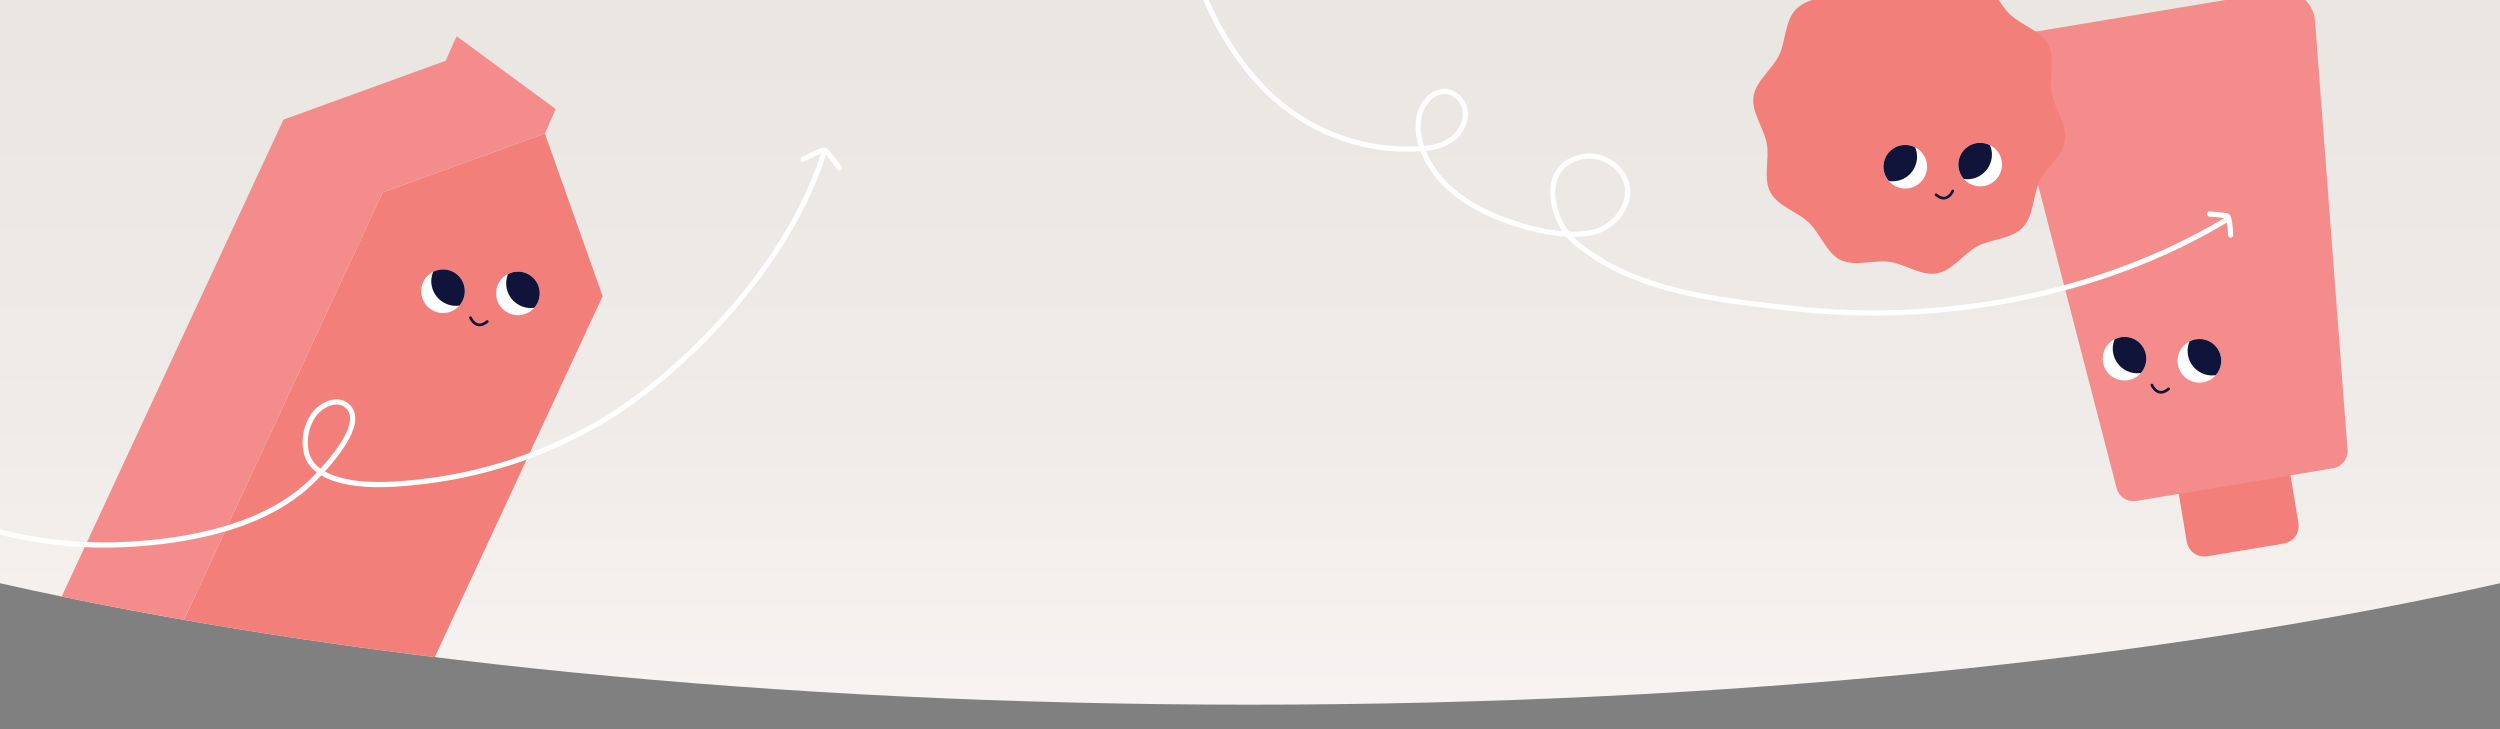 <svg width="1440" height="420" viewBox="0 0 1440 420" fill="none" xmlns="http://www.w3.org/2000/svg">
<rect x="0" y="0" width="1440" height="420" fill="#808080" stroke="none"/>
<g clip-path="url(#clip0_2806_11428)">
<path d="M0 335.94C193.23 379.53 444.85 405.89 720 405.89C995.15 405.89 1246.77 379.53 1440 335.94V0H0V335.94Z" fill="url(#paint0_linear_2806_11428)"/>
<path d="M220.39 110.83L105.89 357.06C151.75 365.12 200.04 372.29 250.42 378.51L347.1 170.61L313.85 76.9L220.39 110.83Z" fill="#F37F7A"/>
<path d="M256.72 35L163.26 68.9L35.52 343.62C58.26 348.327 81.717 352.807 105.89 357.06L220.39 110.83L313.85 76.9L320.07 62.79L263 20.86L256.72 35Z" fill="#F48C8C"/>
<path d="M1305.97 255.957L1261.86 263.284C1256.27 264.211 1252.5 269.49 1253.42 275.074L1259.55 311.979C1260.48 317.563 1265.76 321.338 1271.34 320.411L1315.46 313.084C1321.04 312.156 1324.82 306.877 1323.89 301.293L1317.76 264.389C1316.83 258.804 1311.56 255.029 1305.97 255.957Z" fill="#F37F7A"/>
<path d="M1343.86 269.7L1230.47 288.53C1228.01 288.935 1225.49 288.407 1223.4 287.049C1221.31 285.691 1219.8 283.602 1219.17 281.19L1157 41.21C1156.35 38.721 1156.23 36.125 1156.65 33.588C1157.06 31.05 1158 28.626 1159.4 26.471C1160.8 24.315 1162.64 22.476 1164.79 21.069C1166.94 19.662 1169.36 18.719 1171.9 18.3L1311.92 -5C1314.46 -5.421 1317.05 -5.309 1319.54 -4.672C1322.03 -4.035 1324.36 -2.887 1326.39 -1.3C1328.41 0.287 1330.08 2.277 1331.29 4.545C1332.5 6.812 1333.23 9.307 1333.42 11.87L1352.18 259.06C1352.37 261.553 1351.63 264.027 1350.09 265.997C1348.55 267.966 1346.33 269.288 1343.86 269.7Z" fill="#F48C8C"/>
<path d="M1266.87 220.42C1273.81 220.42 1279.43 214.797 1279.43 207.86C1279.43 200.923 1273.81 195.3 1266.87 195.3C1259.93 195.3 1254.31 200.923 1254.31 207.86C1254.31 214.797 1259.93 220.42 1266.87 220.42Z" fill="white"/>
<path d="M1279.37 209C1279.59 206.76 1279.19 204.503 1278.24 202.466C1277.28 200.43 1275.79 198.689 1273.93 197.426C1272.06 196.164 1269.9 195.427 1267.65 195.292C1265.4 195.157 1263.16 195.629 1261.16 196.66C1260.3 198.715 1259.93 200.945 1260.1 203.168C1260.26 205.391 1260.95 207.543 1262.1 209.45C1263.26 211.356 1264.85 212.963 1266.74 214.138C1268.63 215.312 1270.78 216.023 1273 216.21C1274.1 216.302 1275.2 216.269 1276.29 216.11C1278.05 214.13 1279.13 211.638 1279.37 209Z" fill="#10143B"/>
<path d="M1223.72 219.16C1230.66 219.16 1236.28 213.537 1236.28 206.6C1236.28 199.663 1230.66 194.04 1223.72 194.04C1216.78 194.04 1211.16 199.663 1211.16 206.6C1211.16 213.537 1216.78 219.16 1223.72 219.16Z" fill="white"/>
<path d="M1236.22 207.78C1236.44 205.537 1236.05 203.277 1235.09 201.237C1234.14 199.197 1232.65 197.454 1230.78 196.19C1228.92 194.927 1226.74 194.19 1224.49 194.058C1222.24 193.926 1220 194.403 1218 195.44C1217.47 196.717 1217.13 198.065 1217 199.44C1216.82 201.304 1217.02 203.184 1217.57 204.973C1218.12 206.762 1219.01 208.425 1220.21 209.867C1221.4 211.309 1222.87 212.502 1224.52 213.378C1226.18 214.253 1227.99 214.794 1229.85 214.97C1230.95 215.071 1232.05 215.04 1233.14 214.88C1234.89 212.899 1235.97 210.413 1236.22 207.78Z" fill="#10143B"/>
<path d="M1239.5 221.81C1239.5 221.81 1242.71 229.46 1249.13 223.99" stroke="#10143B" stroke-width="1.58" stroke-linecap="round" stroke-linejoin="round"/>
<path d="M298.32 181.56C305.257 181.56 310.88 175.937 310.88 169C310.88 162.063 305.257 156.44 298.32 156.44C291.383 156.44 285.76 162.063 285.76 169C285.76 175.937 291.383 181.56 298.32 181.56Z" fill="white"/>
<path d="M310.83 170.18C310.984 168.538 310.814 166.881 310.328 165.305C309.842 163.729 309.05 162.264 307.998 160.993C306.946 159.723 305.654 158.673 304.196 157.902C302.738 157.131 301.142 156.654 299.5 156.5C297.126 156.277 294.737 156.743 292.62 157.84C292.09 159.116 291.752 160.464 291.62 161.84C291.264 165.605 292.417 169.357 294.827 172.271C297.237 175.185 300.706 177.023 304.47 177.38C305.567 177.472 306.671 177.439 307.76 177.28C309.51 175.299 310.585 172.812 310.83 170.18Z" fill="#10143B"/>
<path d="M255.17 180.3C262.107 180.3 267.73 174.677 267.73 167.74C267.73 160.803 262.107 155.18 255.17 155.18C248.233 155.18 242.61 160.803 242.61 167.74C242.61 174.677 248.233 180.3 255.17 180.3Z" fill="white"/>
<path d="M267.68 168.92C267.836 167.277 267.666 165.619 267.181 164.042C266.696 162.465 265.904 160.998 264.852 159.727C263.8 158.456 262.507 157.404 261.048 156.632C259.59 155.861 257.993 155.384 256.35 155.23C253.975 155.01 251.586 155.479 249.47 156.58C248.942 157.857 248.605 159.205 248.47 160.58C248.117 164.345 249.273 168.095 251.684 171.008C254.096 173.92 257.565 175.755 261.33 176.11C262.426 176.211 263.531 176.18 264.62 176.02C266.365 174.036 267.436 171.551 267.68 168.92Z" fill="#10143B"/>
<path d="M271 183C271 183 274.22 190.65 280.64 185.18" stroke="#10143B" stroke-width="1.58" stroke-linecap="round" stroke-linejoin="round"/>
<path d="M483.46 96.83C481.328 93.522 478.894 90.419 476.19 87.56C475.89 87.2 475.523 86.901 475.11 86.68C474.696 86.541 474.258 86.495 473.824 86.543C473.391 86.591 472.973 86.734 472.6 86.96C469.138 88.382 465.774 90.032 462.53 91.9" stroke="white" stroke-width="3" stroke-linecap="round" stroke-linejoin="round"/>
<path d="M-47.47 288.53C-11.06 307.18 30.3 315.53 71.09 313.69C108.84 311.98 154.33 303.35 181.39 275.48C190.78 265.81 210.86 243.38 200.03 233.85C193.43 228.04 184.03 234.13 180.52 239.24C178.458 242.311 177.03 245.763 176.321 249.393C175.612 253.023 175.635 256.759 176.39 260.38C178.28 269.12 186.26 273.8 194.27 276.14C208.39 280.25 223.98 279.37 238.44 277.94C276.239 274.215 312.794 262.397 345.62 243.29C391.62 216.35 453.38 154.68 474.39 88.71" stroke="white" stroke-width="3" stroke-linecap="round" stroke-linejoin="round"/>
<path d="M1157.57 8.13C1150.8 1.62 1147.36 -9.45 1139.36 -13.34C1131.06 -17.34 1120.18 -13.15 1111.23 -14.39C1102.28 -15.63 1092.86 -22.63 1083.87 -21.04C1074.88 -19.45 1068.62 -9.73 1060.48 -5.38C1052.63 -1.19 1040.97 -1.38 1034.48 5.34C1027.99 12.06 1028.65 23.74 1024.76 31.75C1020.76 40.05 1011.23 46.75 1010 55.75C1008.77 64.75 1016.09 73.84 1017.68 82.83C1019.27 91.82 1015.45 102.76 1019.79 110.9C1023.99 118.75 1035.18 121.77 1041.94 128.28C1048.7 134.79 1052.14 145.86 1060.15 149.75C1068.45 153.75 1079.33 149.56 1088.28 150.8C1097.23 152.04 1106.65 159.04 1115.64 157.45C1124.63 155.86 1130.89 146.14 1139.03 141.79C1146.88 137.6 1158.54 137.79 1165.03 131.07C1171.52 124.35 1170.86 112.67 1174.75 104.66C1178.75 96.36 1188.27 89.66 1189.51 80.66C1190.75 71.66 1183.42 62.56 1181.83 53.57C1180.24 44.58 1184.06 33.64 1179.71 25.5C1175.52 17.66 1164.33 14.64 1157.57 8.13Z" fill="#F37F7A"/>
<path d="M1097.43 108.6C1104.37 108.6 1109.99 102.977 1109.99 96.04C1109.99 89.103 1104.37 83.48 1097.43 83.48C1090.49 83.48 1084.87 89.103 1084.87 96.04C1084.87 102.977 1090.49 108.6 1097.43 108.6Z" fill="white"/>
<path d="M1084.93 97.22C1084.71 94.979 1085.1 92.72 1086.06 90.682C1087.01 88.643 1088.5 86.901 1090.37 85.637C1092.23 84.374 1094.4 83.637 1096.65 83.504C1098.9 83.371 1101.14 83.846 1103.14 84.88C1104 86.932 1104.35 89.158 1104.19 91.375C1104.02 93.592 1103.33 95.738 1102.18 97.639C1101.02 99.539 1099.43 101.141 1097.55 102.312C1095.66 103.483 1093.52 104.192 1091.3 104.38C1090.2 104.481 1089.1 104.451 1088.01 104.29C1086.26 102.319 1085.18 99.844 1084.93 97.22Z" fill="#10143B"/>
<path d="M1140.58 107.34C1147.52 107.34 1153.14 101.717 1153.14 94.78C1153.14 87.843 1147.52 82.22 1140.58 82.22C1133.64 82.22 1128.02 87.843 1128.02 94.78C1128.02 101.717 1133.64 107.34 1140.58 107.34Z" fill="white"/>
<path d="M1128.08 96C1127.86 93.759 1128.25 91.5 1129.21 89.462C1130.16 87.423 1131.65 85.681 1133.52 84.417C1135.38 83.154 1137.55 82.417 1139.8 82.284C1142.05 82.15 1144.29 82.626 1146.29 83.66C1146.82 84.937 1147.16 86.285 1147.29 87.66C1147.47 89.523 1147.27 91.404 1146.72 93.193C1146.17 94.982 1145.28 96.645 1144.08 98.087C1142.89 99.529 1141.42 100.722 1139.77 101.598C1138.11 102.473 1136.3 103.014 1134.44 103.19C1133.34 103.291 1132.24 103.26 1131.15 103.1C1129.4 101.117 1128.33 98.632 1128.08 96Z" fill="#10143B"/>
<path d="M1124.8 110C1124.8 110 1121.59 117.65 1115.17 112.18" stroke="#10143B" stroke-width="1.58" stroke-linecap="round" stroke-linejoin="round"/>
<path d="M688 -21.27C693.48 5.37 712.84 37.83 733.54 56.26C745.352 66.891 759.232 74.969 774.311 79.987C789.39 85.004 805.343 86.854 821.17 85.42C827.17 84.89 833.17 83.01 837.66 79.08C842.15 75.15 844.97 68.96 843.85 63.08C842.73 57.2 837.15 52.2 831.18 52.67C829.318 52.906 827.522 53.51 825.896 54.447C824.27 55.385 822.847 56.637 821.71 58.13C811.13 71.08 819.52 91.44 829.3 102.72C837.6 112.29 848.64 119.17 860.3 124.15C876.43 131.04 898.83 137.31 916.53 134.04C929.53 131.64 941.53 117.17 936.3 103.82C932.5 94.1 921.1 88.05 910.93 90.34C885.57 96.04 893.19 127.72 908 140.05C941.93 168.3 990.29 172.87 1032.39 177.67C1116.53 187.25 1209.05 170.55 1282.17 126.78" stroke="white" stroke-width="3" stroke-linecap="round" stroke-linejoin="round"/>
<path d="M1284.81 135.38C1284.76 132.249 1284.43 129.13 1283.81 126.06C1283.75 125.687 1283.63 125.327 1283.44 125C1283.22 124.736 1282.94 124.523 1282.62 124.376C1282.31 124.23 1281.97 124.152 1281.62 124.15C1278.68 123.669 1275.71 123.385 1272.73 123.3" stroke="white" stroke-width="3" stroke-linecap="round" stroke-linejoin="round"/>
</g>
<defs>
<linearGradient id="paint0_linear_2806_11428" x1="720" y1="540.73" x2="720" y2="24.12" gradientUnits="userSpaceOnUse">
<stop stop-color="#FEFAFA"/>
<stop offset="0.01" stop-color="#FEFAFA"/>
<stop offset="0.58" stop-color="#EFEBE8"/>
<stop offset="1" stop-color="#EAE6E2"/>
</linearGradient>
<clipPath id="clip0_2806_11428">
<rect width="1440" height="420" fill="white"/>
</clipPath>
</defs>
</svg>
